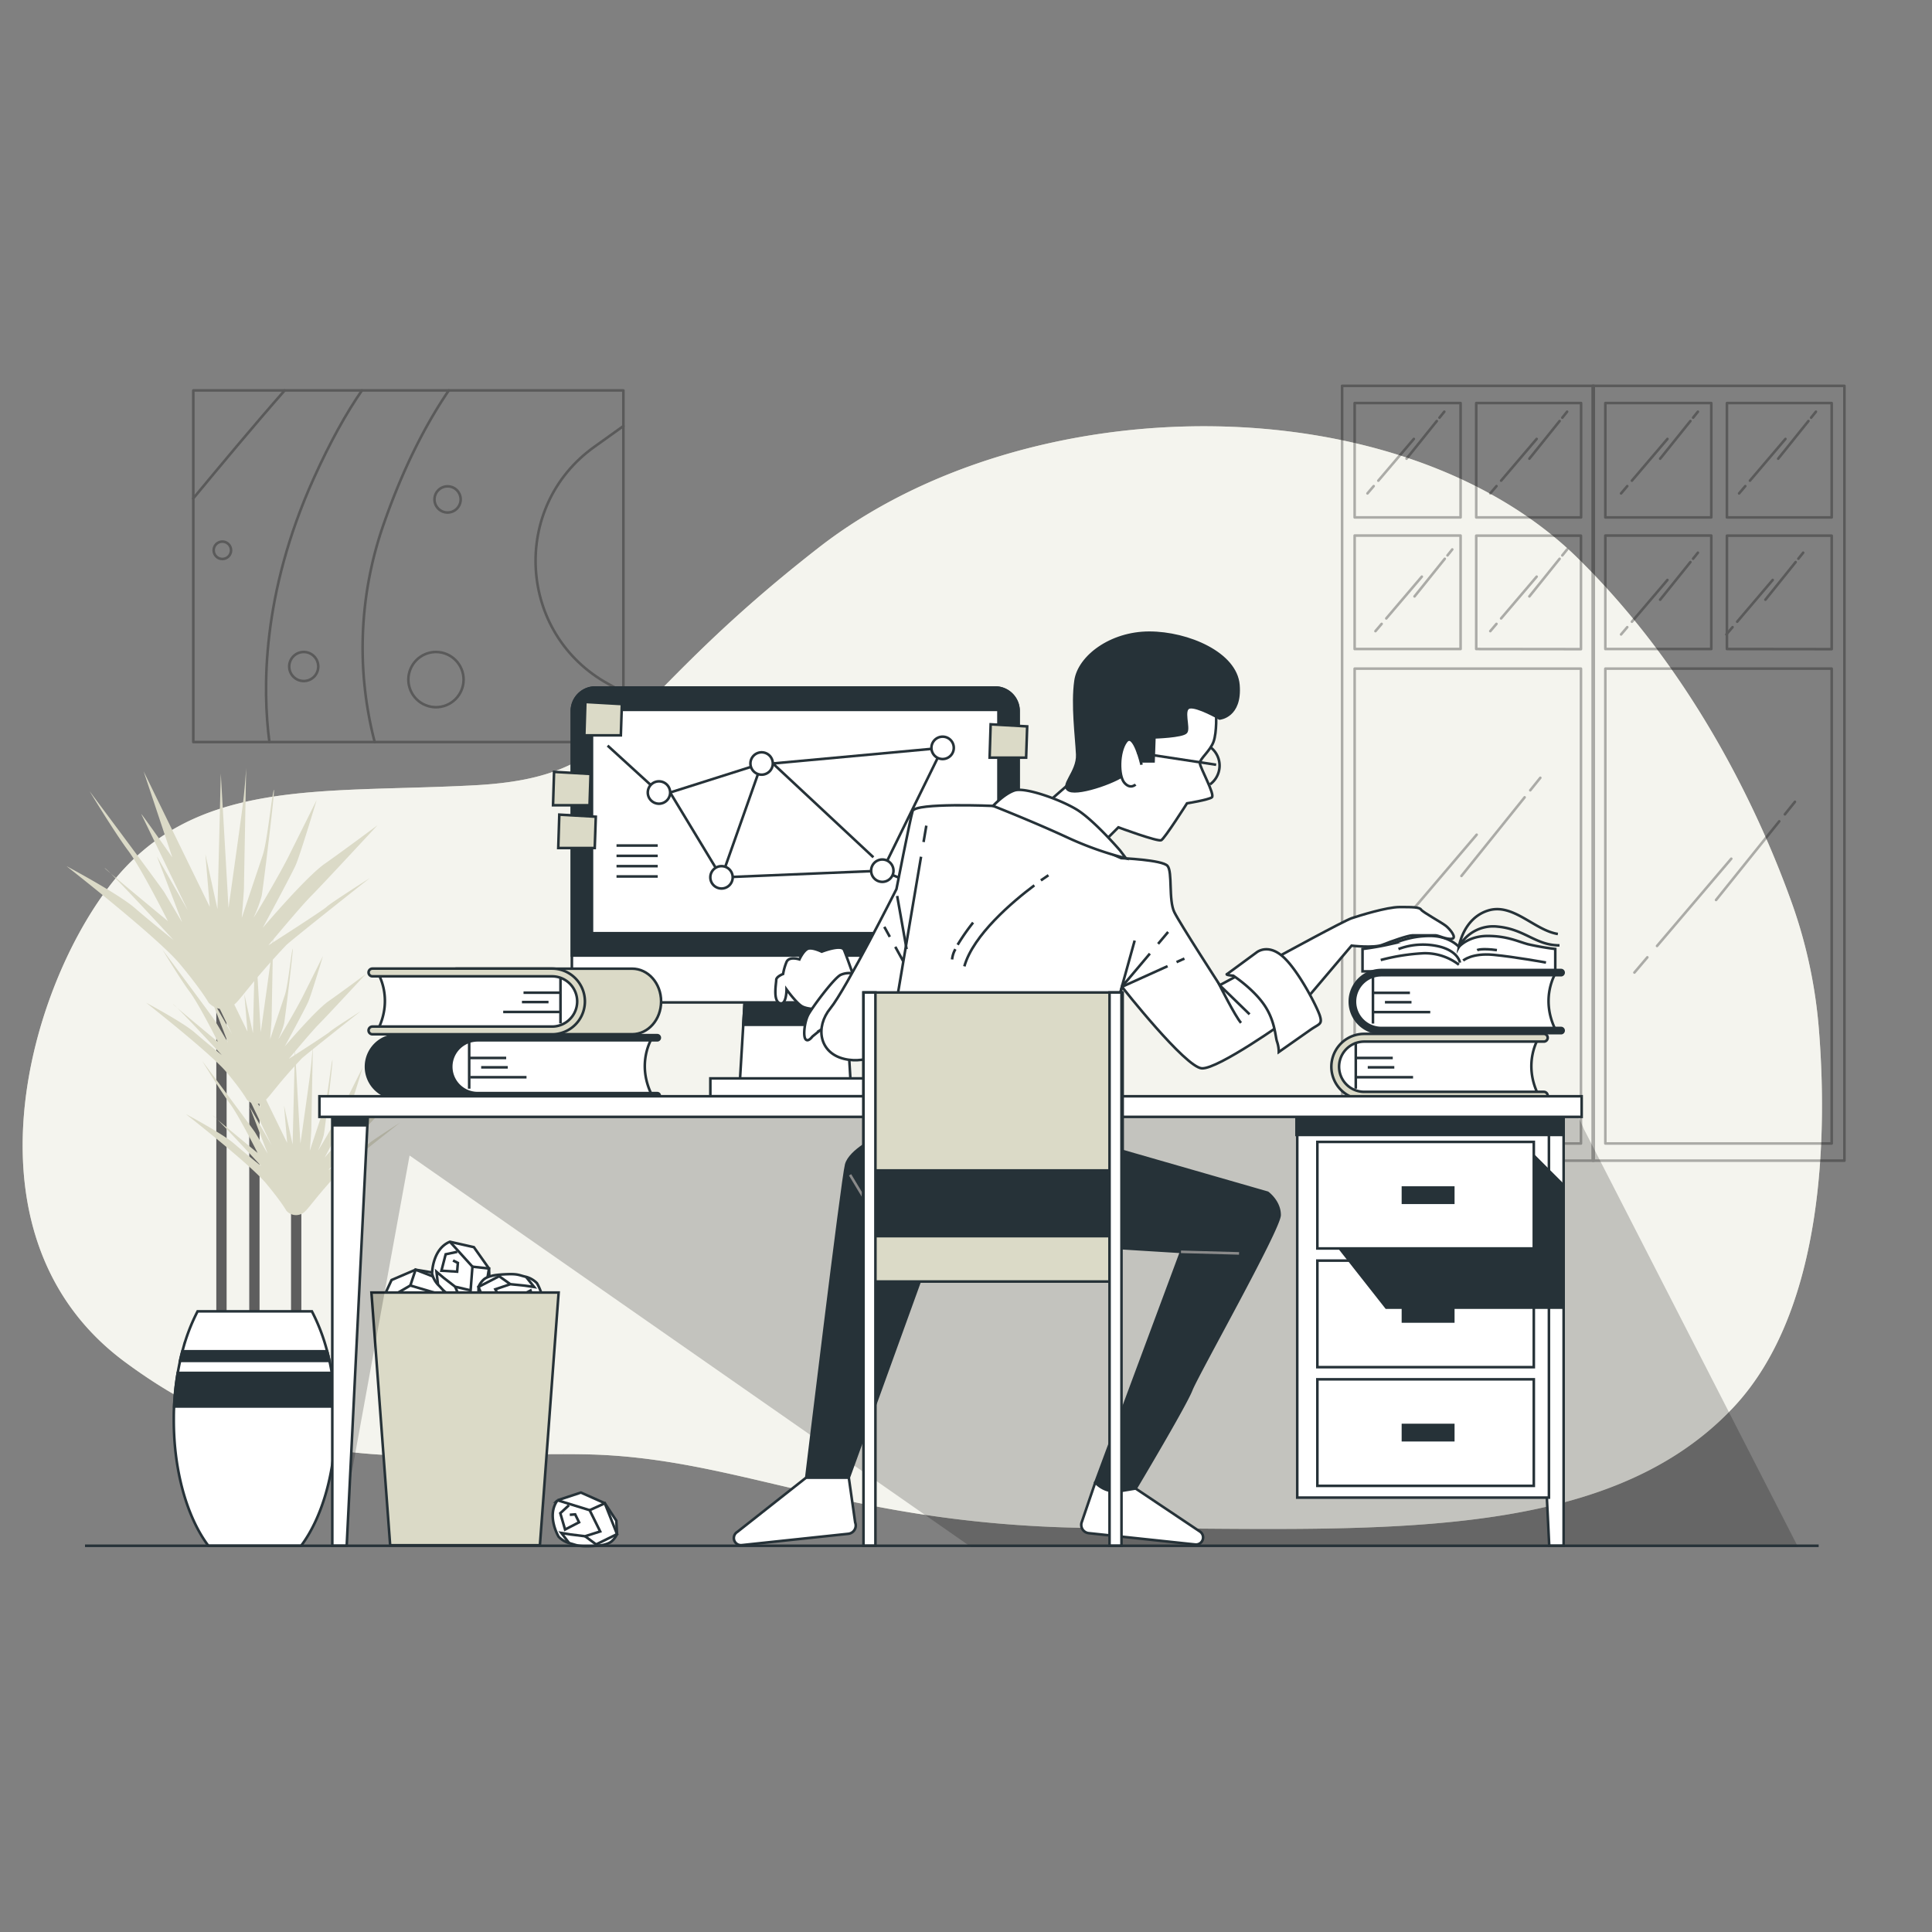 <?xml version="1.0" encoding="UTF-8" standalone="no"?>
<svg
   xmlns:dc="http://purl.org/dc/elements/1.1/"
   xmlns:cc="http://creativecommons.org/ns#"
   xmlns:rdf="http://www.w3.org/1999/02/22-rdf-syntax-ns#"
   xmlns:svg="http://www.w3.org/2000/svg"
   xmlns="http://www.w3.org/2000/svg"
   xmlns:sodipodi="http://sodipodi.sourceforge.net/DTD/sodipodi-0.dtd"
   xmlns:inkscape="http://www.inkscape.org/namespaces/inkscape"
   viewBox="0 0 750 750"
   version="1.1"
   id="svg380"
   sodipodi:docname="development2_accent.svg"
   width="750"
   height="750"
   inkscape:version="1.0.1 (3bc2e813f5, 2020-09-07)">
  <rect x="0" y="0" width="750" height="750" fill="#808080" stroke="none"/>
  <defs
     id="defs384" />
  <sodipodi:namedview
     pagecolor="#ffffff"
     bordercolor="#666666"
     borderopacity="1"
     objecttolerance="10"
     gridtolerance="10"
     guidetolerance="10"
     inkscape:pageopacity="0"
     inkscape:pageshadow="2"
     inkscape:window-width="1920"
     inkscape:window-height="1001"
     id="namedview382"
     showgrid="false"
     inkscape:zoom="0.848"
     inkscape:cx="615.64214"
     inkscape:cy="404.67155"
     inkscape:window-x="-9"
     inkscape:window-y="-9"
     inkscape:window-maximized="1"
     inkscape:current-layer="svg380" />
  <g
     id="freepik--background-simple--inject-20"
     transform="translate(0,128.569)">
    <path
       d="m 706.09,271 a 191,191 0 0 0 -10.37,-48.66 c -11.18,-31.38 -36.17,-87.87 -83,-134 C 543.89,20.48 399.35,20.48 317.72,84.09 236.09,147.7 244,173.11 184,176.29 124,179.47 74.86,173.11 42.41,215.52 9.96,257.93 -15.76,352.39 48.31,400 c 64.07,47.61 117.92,34.85 179,36 61.08,1.15 103.25,28.63 202.56,28.63 99.31,0 191.69,7.45 242.82,-46.63 36.48,-38.56 36.42,-109.51 33.4,-147 z"
       style="fill:#dbdac7"
       id="path2" />
    <path
       d="m 706.09,271 a 191,191 0 0 0 -10.37,-48.66 c -11.18,-31.38 -36.17,-87.87 -83,-134 C 543.89,20.48 399.35,20.48 317.72,84.09 236.09,147.7 244,173.11 184,176.29 124,179.47 74.86,173.11 42.41,215.52 9.96,257.93 -15.76,352.39 48.31,400 c 64.07,47.61 117.92,34.85 179,36 61.08,1.15 103.25,28.63 202.56,28.63 99.31,0 191.69,7.45 242.82,-46.63 36.48,-38.56 36.42,-109.51 33.4,-147 z"
       style="opacity:0.7;fill:#ffffff"
       id="path4" />
  </g>
  <g
     id="freepik--Window--inject-20"
     transform="translate(0,128.569)">
    <g
       style="opacity:0.3"
       id="g91">
      <path
         d="M 521,21.21 V 322 h 97.7 V 21.21 Z m 92.78,6.69 V 72.29 H 573.07 V 27.9 Z M 567,27.9 V 72.29 H 525.87 V 27.9 Z M 525.87,79.33 H 567 v 44.05 h -41.13 z m 87.86,236 H 525.87 V 131 h 87.86 z M 573.07,123.38 v -44 h 40.66 v 44.05 z"
         style="fill:none;stroke:#000000;stroke-linecap:round;stroke-linejoin:round"
         id="path7" />
      <path
         d="M 618.27,21.21 V 322 H 716 V 21.21 Z m 92.79,6.69 V 72.29 H 670.39 V 27.9 Z m -46.74,0 V 72.29 H 623.19 V 27.9 Z m -41.13,51.43 h 41.13 v 44.05 h -41.13 z m 87.87,236 H 623.19 V 131 h 87.87 z M 670.39,123.38 v -44 h 40.67 v 44.05 z"
         style="fill:none;stroke:#000000;stroke-linecap:round;stroke-linejoin:round"
         id="path9" />
      <line
         x1="591.86"
         y1="180.95"
         x2="567.33"
         y2="211.48"
         style="fill:none;stroke:#000000;stroke-linecap:round;stroke-linejoin:round"
         id="line11" />
      <line
         x1="597.95"
         y1="173.37"
         x2="594.05"
         y2="178.22"
         style="fill:none;stroke:#000000;stroke-linecap:round;stroke-linejoin:round"
         id="line13" />
      <line
         x1="540.66"
         y1="233.74"
         x2="535.64"
         y2="239.65"
         style="fill:none;stroke:#000000;stroke-linecap:round;stroke-linejoin:round"
         id="line15" />
      <line
         x1="573.24"
         y1="195.46"
         x2="544.42"
         y2="229.32"
         style="fill:none;stroke:#000000;stroke-linecap:round;stroke-linejoin:round"
         id="line17" />
      <line
         x1="690.7"
         y1="190.27"
         x2="666.17"
         y2="220.8"
         style="fill:none;stroke:#000000;stroke-linecap:round;stroke-linejoin:round"
         id="line19" />
      <line
         x1="696.79"
         y1="182.69"
         x2="692.89"
         y2="187.55"
         style="fill:none;stroke:#000000;stroke-linecap:round;stroke-linejoin:round"
         id="line21" />
      <line
         x1="639.5"
         y1="243.06"
         x2="634.48"
         y2="248.97"
         style="fill:none;stroke:#000000;stroke-linecap:round;stroke-linejoin:round"
         id="line23" />
      <line
         x1="672.08"
         y1="204.78"
         x2="643.26"
         y2="238.65"
         style="fill:none;stroke:#000000;stroke-linecap:round;stroke-linejoin:round"
         id="line25" />
      <line
         x1="702.03"
         y1="34.87"
         x2="690.29"
         y2="49.49"
         style="fill:none;stroke:#000000;stroke-linecap:round;stroke-linejoin:round"
         id="line27" />
      <line
         x1="704.94"
         y1="31.25"
         x2="703.07"
         y2="33.57"
         style="fill:none;stroke:#000000;stroke-linecap:round;stroke-linejoin:round"
         id="line29" />
      <line
         x1="677.52"
         y1="60.14"
         x2="675.12"
         y2="62.97"
         style="fill:none;stroke:#000000;stroke-linecap:round;stroke-linejoin:round"
         id="line31" />
      <line
         x1="693.11"
         y1="41.82"
         x2="679.32"
         y2="58.03"
         style="fill:none;stroke:#000000;stroke-linecap:round;stroke-linejoin:round"
         id="line33" />
      <line
         x1="656.21"
         y1="34.87"
         x2="644.47"
         y2="49.49"
         style="fill:none;stroke:#000000;stroke-linecap:round;stroke-linejoin:round"
         id="line35" />
      <line
         x1="659.12"
         y1="31.25"
         x2="657.26"
         y2="33.57"
         style="fill:none;stroke:#000000;stroke-linecap:round;stroke-linejoin:round"
         id="line37" />
      <line
         x1="631.7"
         y1="60.14"
         x2="629.3"
         y2="62.97"
         style="fill:none;stroke:#000000;stroke-linecap:round;stroke-linejoin:round"
         id="line39" />
      <line
         x1="647.3"
         y1="41.82"
         x2="633.5"
         y2="58.03"
         style="fill:none;stroke:#000000;stroke-linecap:round;stroke-linejoin:round"
         id="line41" />
      <line
         x1="656.21"
         y1="89.62"
         x2="644.47"
         y2="104.23"
         style="fill:none;stroke:#000000;stroke-linecap:round;stroke-linejoin:round"
         id="line43" />
      <line
         x1="659.12"
         y1="85.99"
         x2="657.26"
         y2="88.32"
         style="fill:none;stroke:#000000;stroke-linecap:round;stroke-linejoin:round"
         id="line45" />
      <line
         x1="631.7"
         y1="114.89"
         x2="629.3"
         y2="117.72"
         style="fill:none;stroke:#000000;stroke-linecap:round;stroke-linejoin:round"
         id="line47" />
      <line
         x1="647.3"
         y1="96.57"
         x2="633.5"
         y2="112.78"
         style="fill:none;stroke:#000000;stroke-linecap:round;stroke-linejoin:round"
         id="line49" />
      <line
         x1="697.07"
         y1="89.62"
         x2="685.33"
         y2="104.23"
         style="fill:none;stroke:#000000;stroke-linecap:round;stroke-linejoin:round"
         id="line51" />
      <line
         x1="699.99"
         y1="85.99"
         x2="698.12"
         y2="88.32"
         style="fill:none;stroke:#000000;stroke-linecap:round;stroke-linejoin:round"
         id="line53" />
      <line
         x1="672.57"
         y1="114.89"
         x2="670.16"
         y2="117.72"
         style="fill:none;stroke:#000000;stroke-linecap:round;stroke-linejoin:round"
         id="line55" />
      <line
         x1="688.16"
         y1="96.57"
         x2="674.37"
         y2="112.78"
         style="fill:none;stroke:#000000;stroke-linecap:round;stroke-linejoin:round"
         id="line57" />
      <line
         x1="605.44"
         y1="34.87"
         x2="593.7"
         y2="49.49"
         style="fill:none;stroke:#000000;stroke-linecap:round;stroke-linejoin:round"
         id="line59" />
      <line
         x1="608.35"
         y1="31.25"
         x2="606.49"
         y2="33.57"
         style="fill:none;stroke:#000000;stroke-linecap:round;stroke-linejoin:round"
         id="line61" />
      <line
         x1="580.93"
         y1="60.14"
         x2="578.53"
         y2="62.97"
         style="fill:none;stroke:#000000;stroke-linecap:round;stroke-linejoin:round"
         id="line63" />
      <line
         x1="596.53"
         y1="41.82"
         x2="582.73"
         y2="58.03"
         style="fill:none;stroke:#000000;stroke-linecap:round;stroke-linejoin:round"
         id="line65" />
      <line
         x1="605.44"
         y1="88.35"
         x2="593.7"
         y2="102.96"
         style="fill:none;stroke:#000000;stroke-linecap:round;stroke-linejoin:round"
         id="line67" />
      <line
         x1="608.35"
         y1="84.72"
         x2="606.49"
         y2="87.04"
         style="fill:none;stroke:#000000;stroke-linecap:round;stroke-linejoin:round"
         id="line69" />
      <line
         x1="580.93"
         y1="113.62"
         x2="578.53"
         y2="116.44"
         style="fill:none;stroke:#000000;stroke-linecap:round;stroke-linejoin:round"
         id="line71" />
      <line
         x1="596.53"
         y1="95.29"
         x2="582.73"
         y2="111.5"
         style="fill:none;stroke:#000000;stroke-linecap:round;stroke-linejoin:round"
         id="line73" />
      <line
         x1="560.86"
         y1="88.35"
         x2="549.12"
         y2="102.96"
         style="fill:none;stroke:#000000;stroke-linecap:round;stroke-linejoin:round"
         id="line75" />
      <line
         x1="563.77"
         y1="84.72"
         x2="561.91"
         y2="87.04"
         style="fill:none;stroke:#000000;stroke-linecap:round;stroke-linejoin:round"
         id="line77" />
      <line
         x1="536.35"
         y1="113.62"
         x2="533.95"
         y2="116.44"
         style="fill:none;stroke:#000000;stroke-linecap:round;stroke-linejoin:round"
         id="line79" />
      <line
         x1="551.95"
         y1="95.29"
         x2="538.15"
         y2="111.5"
         style="fill:none;stroke:#000000;stroke-linecap:round;stroke-linejoin:round"
         id="line81" />
      <line
         x1="557.76"
         y1="34.87"
         x2="546.02"
         y2="49.49"
         style="fill:none;stroke:#000000;stroke-linecap:round;stroke-linejoin:round"
         id="line83" />
      <line
         x1="560.68"
         y1="31.25"
         x2="558.81"
         y2="33.57"
         style="fill:none;stroke:#000000;stroke-linecap:round;stroke-linejoin:round"
         id="line85" />
      <line
         x1="533.26"
         y1="60.14"
         x2="530.85"
         y2="62.97"
         style="fill:none;stroke:#000000;stroke-linecap:round;stroke-linejoin:round"
         id="line87" />
      <line
         x1="548.85"
         y1="41.82"
         x2="535.06"
         y2="58.03"
         style="fill:none;stroke:#000000;stroke-linecap:round;stroke-linejoin:round"
         id="line89" />
    </g>
  </g>
  <g
     id="freepik--Picture--inject-20"
     transform="translate(0,128.569)">
    <g
       style="opacity:0.3"
       id="g112">
      <rect
         x="75.04"
         y="23"
         width="166.96"
         height="136.5"
         style="fill:none;stroke:#000000;stroke-linecap:round;stroke-linejoin:round"
         id="rect94" />
      <circle
         cx="169.24"
         cy="135.25"
         r="10.72"
         transform="rotate(-22.5,169.241,135.236)"
         style="fill:none;stroke:#000000;stroke-linecap:round;stroke-linejoin:round"
         id="circle96" />
      <path
         d="m 178.83,65.3 a 5.08,5.08 0 1 1 -5.08,-5.07 5.08,5.08 0 0 1 5.08,5.07 z"
         style="fill:none;stroke:#000000;stroke-linecap:round;stroke-linejoin:round"
         id="path98" />
      <circle
         cx="86.32"
         cy="85.05"
         r="3.38"
         style="fill:none;stroke:#000000;stroke-linecap:round;stroke-linejoin:round"
         id="circle100" />
      <circle
         cx="117.91"
         cy="130.17"
         r="5.64"
         style="fill:none;stroke:#000000;stroke-linecap:round;stroke-linejoin:round"
         id="circle102" />
      <path
         d="m 242,140.15 -5.86,-3.22 C 200.94,117.59 198.08,68.1 230.82,44.82 l 11.18,-8"
         style="fill:none;stroke:#000000;stroke-linecap:round;stroke-linejoin:round"
         id="path104" />
      <path
         d="m 145.46,159.5 a 145.23,145.23 0 0 1 3.65,-85.09 C 156.94,52 165.84,35.3 174.22,23"
         style="fill:none;stroke:#000000;stroke-linecap:round;stroke-linejoin:round"
         id="path106" />
      <path
         d="M 104.59,159.5 C 101.91,139.25 101.53,102.13 121.72,57.29 128.32,42.61 134.65,31.47 140.49,23"
         style="fill:none;stroke:#000000;stroke-linecap:round;stroke-linejoin:round"
         id="path108" />
      <path
         d="M 75,64.94 C 85,52.85 98.79,36.29 110.5,23"
         style="fill:none;stroke:#000000;stroke-linecap:round;stroke-linejoin:round"
         id="path110" />
    </g>
  </g>
  <g
     id="freepik--Plant--inject-20"
     transform="translate(0,128.569)">
    <line
       x1="98.76"
       y1="386.64"
       x2="98.76"
       y2="283.81"
       style="fill:none;stroke:#5e5e5e;stroke-width:4px;stroke-miterlimit:10"
       id="line115" />
    <line
       x1="85.97"
       y1="388.71"
       x2="85.97"
       y2="246.7"
       style="fill:none;stroke:#5e5e5e;stroke-width:4px;stroke-miterlimit:10"
       id="line117" />
    <line
       x1="114.98"
       y1="389.41"
       x2="114.98"
       y2="339.53"
       style="fill:none;stroke:#5e5e5e;stroke-width:4px;stroke-miterlimit:10"
       id="line119" />
    <path
       d="m 81,260.7 c 0,0 -2.57,-4.7 -11.13,-15 -8.56,-10.3 -44.07,-38.05 -44.07,-38.05 0,0 20.11,10.7 26.53,16.26 6.42,5.56 15,12.41 15,12.41 0,0 -24,-26.1 -26.53,-27.82 -2.53,-1.72 24.37,20.5 24.37,20.5 0,0 -10.27,-20.5 -15.41,-27.34 -5.14,-6.84 -15,-23.11 -15,-23.11 0,0 27.81,37.23 29.09,39.37 1.28,2.14 6.85,11.55 6.85,11.55 l -9.81,-25.67 12,21 c 0,0 -17.12,-35.51 -18,-37.22 -0.88,-1.71 12,16.69 12,16.69 l -11.14,-33.42 25.68,52.63 -1.71,-20.54 4.7,21.4 1.29,-52.63 3,52.2 c 0,0 4.71,-33.38 5.56,-40.22 0.85,-6.84 1.29,-14.12 1.29,-14.12 0,0 -0.86,45.35 -0.86,46.64 0,1.29 -0.86,11.55 -0.86,11.55 L 102,203.37 c 1.72,-5.13 3.43,-22.68 4.28,-25.24 0.85,-2.56 -4.28,39.36 -4.7,41.07 a 49.73,49.73 0 0 1 -3,8.13 c -1.28,2.57 9.41,-15.4 13.27,-23.1 L 122.93,182 c 0,0 -6.42,21.39 -8.13,25.24 -1.71,3.85 -12.8,24.37 -12.8,24.37 0,0 16.69,-19.68 24,-24.82 7.31,-5.14 20.54,-15 20.54,-15 0,0 -21.39,23.1 -25.67,27.38 -4.28,4.28 -16.69,19.25 -16.69,19.25 0,0 21.4,-13.69 22.68,-15 1.28,-1.31 16.69,-11.12 16.69,-11.12 0,0 -31.14,24.59 -32.55,26.15 -12.46,13.27 -16.74,19.69 -19.3,22.25 -2.56,2.56 -6.85,3.85 -10.7,0 z"
       style="fill:#dbdac7"
       id="path121" />
    <path
       d="m 95.77,298.21 c 0,0 -1.77,-3.33 -7.87,-10.59 -6.1,-7.26 -31.18,-26.94 -31.18,-26.94 0,0 14.23,7.57 18.77,11.5 4.54,3.93 10.59,8.82 10.59,8.82 0,0 -17,-18.46 -18.76,-19.67 -1.76,-1.21 17.25,14.53 17.25,14.53 0,0 -7.27,-14.53 -10.9,-19.37 -3.63,-4.84 -10.59,-16.39 -10.59,-16.39 0,0 19.67,26.33 20.58,27.9 0.91,1.57 4.84,8.17 4.84,8.17 l -7,-18.16 8.5,14.78 c 0,0 -12.09,-25.12 -12.7,-26.33 -0.61,-1.21 8.48,11.8 8.48,11.8 l -7.87,-23.6 18.16,37.22 -1.21,-14.53 3.33,15.14 0.9,-37.23 2.12,36.92 c 0,0 3.33,-23.6 3.94,-28.44 0.61,-4.84 0.91,-10 0.91,-10 0,0 -0.61,32.08 -0.61,33 0,0.92 -0.61,8.17 -0.61,8.17 l 5.75,-17.25 c 1.22,-3.63 2.43,-16 3,-17.86 0.57,-1.86 -3,27.84 -3.33,29.06 a 34.4,34.4 0 0 1 -2.12,5.75 c -0.9,1.81 6.66,-10.9 9.39,-16.35 l 7.86,-15.73 c 0,0 -4.54,15.13 -5.75,17.85 -1.21,2.72 -9.08,17.25 -9.08,17.25 0,0 11.81,-13.92 17,-17.55 5.19,-3.63 14.53,-10.59 14.53,-10.59 0,0 -15.13,16.34 -18.16,19.37 -3.03,3.03 -11.8,13.61 -11.8,13.61 0,0 15.13,-9.68 16,-10.59 C 129,270.97 140,264 140,264 c 0,0 -22,17.36 -23,18.46 -8.78,9.39 -11.8,13.93 -13.62,15.74 a 5,5 0 0 1 -7.61,0.01 z"
       style="fill:#dbdac7"
       id="path123" />
    <path
       d="m 111.17,341.43 c 0,0 -1.82,-3.33 -7.87,-10.6 -6.05,-7.27 -31.17,-26.93 -31.17,-26.93 0,0 14.22,7.56 18.76,11.5 4.54,3.94 10.59,8.78 10.59,8.78 0,0 -16.94,-18.47 -18.76,-19.68 C 80.9,303.29 100,319 100,319 c 0,0 -7.26,-14.53 -10.89,-19.37 -3.63,-4.84 -10.6,-16.34 -10.6,-16.34 0,0 19.67,26.33 20.58,27.84 0.91,1.51 4.84,8.17 4.84,8.17 l -7,-18.16 8.49,14.86 c 0,0 -12.11,-25.12 -12.71,-26.33 -0.6,-1.21 8.47,11.81 8.47,11.81 l -7.87,-23.61 18.16,37.23 -1.21,-14.53 3.33,15.13 0.91,-37.22 2.12,36.92 c 0,0 3.38,-23.61 3.93,-28.4 0.55,-4.79 0.91,-10 0.91,-10 0,0 -0.61,32.08 -0.61,33 0,0.92 -0.6,8.17 -0.6,8.17 l 5.75,-17.3 c 1.21,-3.63 2.42,-16 3,-17.85 0.58,-1.85 -3,27.84 -3.32,29.05 a 36.28,36.28 0 0 1 -2.12,5.75 c -0.91,1.82 6.66,-10.89 9.38,-16.34 2.72,-5.45 7.87,-15.74 7.87,-15.74 0,0 -4.54,15.13 -5.75,17.86 -1.21,2.73 -9.06,17.25 -9.06,17.25 0,0 11.8,-13.92 16.95,-17.56 5.15,-3.64 14.52,-10.59 14.52,-10.59 0,0 -15.13,16.3 -18.16,19.37 -3.03,3.07 -11.8,13.62 -11.8,13.62 0,0 15.13,-9.69 16,-10.59 0.87,-0.9 11.8,-7.87 11.8,-7.87 0,0 -22,17.35 -23,18.46 -8.77,9.38 -11.8,13.92 -13.62,15.74 a 5,5 0 0 1 -7.52,0 z"
       style="fill:#dbdac7"
       id="path125" />
    <path
       d="m 130.32,422.69 c 0,20.2 -5.31,38 -13.43,48.81 h -36 c -8.11,-10.77 -13.43,-28.61 -13.43,-48.81 0,-1.77 0,-3.52 0.12,-5.24 A 107.75,107.75 0 0 1 69,404.4 c 0.27,-1.58 0.57,-3.14 0.91,-4.66 0.28,-1.27 0.57,-2.5 0.9,-3.73 A 73.13,73.13 0 0 1 76.7,380.5 h 44.38 A 73.67,73.67 0 0 1 127,396 c 0.33,1.23 0.63,2.46 0.91,3.73 0.33,1.52 0.63,3.08 0.9,4.66 a 107.75,107.75 0 0 1 1.39,13.05 c 0.08,1.73 0.12,3.48 0.12,5.25 z"
       style="fill:#ffffff;stroke:#263238;stroke-miterlimit:10"
       id="path127" />
    <path
       d="M 127,396 H 70.77 c -0.33,1.23 -0.62,2.46 -0.9,3.73 h 58 c -0.24,-1.26 -0.54,-2.49 -0.87,-3.73 z m 1.81,8.39 H 69 a 107.75,107.75 0 0 0 -1.39,13.05 h 62.59 a 107.75,107.75 0 0 0 -1.39,-13.04 z"
       style="fill:#263238;stroke:#263238;stroke-miterlimit:10"
       id="path129" />
  </g>
  <g
     id="freepik--trash-bin--inject-20"
     transform="translate(0,128.569)">
    <path
       d="m 148,377 4,-8.67 9.33,-4 8,1.34 4,3.33 a 8,8 0 0 1 0.67,3.33 c 0,2 -2,4.67 -2,4.67 a 51,51 0 0 1 -4,4.67 c -2,2 -2.67,2 -4.67,3.33 a 9.55,9.55 0 0 1 -4.66,1.33 c 0,0 -9.34,-2 -10.67,-9.33 z"
       style="fill:#ffffff;stroke:#263238;stroke-miterlimit:10"
       id="path132" />
    <polyline
       points="148 377 159.29 370.46 168.12 373.08 165.5 378.64 161.25 382.24 158.31 384.53 163.33 385"
       style="fill:none;stroke:#263238;stroke-miterlimit:10"
       id="polyline134" />
    <polyline
       points="159.29 370.46 161.33 364.33 173.33 369 170.74 377.66 165.5 378.64"
       style="fill:none;stroke:#263238;stroke-miterlimit:10"
       id="polyline136" />
    <polyline
       points="152.41 375.04 152.41 379.63 158.31 382.57 159.94 376.68 156.67 375.7 155.36 377.33"
       style="fill:none;stroke:#263238;stroke-miterlimit:10"
       id="polyline138" />
    <path
       d="m 174.65,353.48 9.31,2.1 5.86,8.29 0.37,8.1 -2.42,4.61 a 8.17,8.17 0 0 1 -3.12,1.35 c -2,0.42 -5,-1 -5,-1 a 50.73,50.73 0 0 1 -5.4,-2.94 c -2.38,-1.54 -2.52,-2.19 -4.24,-3.86 a 9.6,9.6 0 0 1 -2.28,-4.29 c 0,0 0.03,-9.53 6.92,-12.36 z"
       style="fill:#ffffff;stroke:#263238;stroke-miterlimit:10"
       id="path140" />
    <polyline
       points="174.65 353.48 183.4 363.15 182.69 372.34 176.7 370.94 172.29 367.53 169.44 365.13 170.03 370.14"
       style="fill:none;stroke:#263238;stroke-miterlimit:10"
       id="polyline142" />
    <polyline
       points="183.4 363.15 189.82 363.87 187.77 376.58 178.76 375.86 176.7 370.94"
       style="fill:none;stroke:#263238;stroke-miterlimit:10"
       id="polyline144" />
    <polyline
       points="177.49 357.39 173.01 358.34 171.36 364.72 177.46 365.09 177.74 361.68 175.86 360.75"
       style="fill:none;stroke:#263238;stroke-miterlimit:10"
       id="polyline146" />
    <path
       d="m 216.44,453.84 9.07,-3 9.28,4.13 4.46,6.77 0.28,5.2 a 8.13,8.13 0 0 1 -2,2.76 c -1.46,1.36 -4.78,1.7 -4.78,1.7 a 50.36,50.36 0 0 1 -6.14,0.24 c -2.83,-0.11 -3.28,-0.59 -5.62,-1.16 a 9.62,9.62 0 0 1 -4.15,-2.51 c 0,0 -4.84,-8.17 -0.4,-14.13 z"
       style="fill:#ffffff;stroke:#263238;stroke-miterlimit:10"
       id="path148" />
    <polyline
       points="216.44 453.84 228.9 457.68 232.99 465.94 227.13 467.8 221.6 467.12 217.92 466.52 220.99 470.52"
       style="fill:none;stroke:#263238;stroke-miterlimit:10"
       id="polyline150" />
    <polyline
       points="228.9 457.68 234.79 455.01 239.53 466.98 231.41 470.97 227.13 467.8"
       style="fill:none;stroke:#263238;stroke-miterlimit:10"
       id="polyline152" />
    <polyline
       points="220.87 455.75 217.51 458.86 219.36 465.19 224.79 462.38 223.28 459.31 221.19 459.47"
       style="fill:none;stroke:#263238;stroke-miterlimit:10"
       id="polyline154" />
    <path
       d="m 209.09,383.69 -9,3.14 -9.36,-3.94 -4.59,-6.69 -0.38,-5.19 a 8.1,8.1 0 0 1 1.93,-2.79 c 1.44,-1.39 4.75,-1.8 4.75,-1.8 a 50.56,50.56 0 0 1 6.14,-0.37 c 2.83,0.05 3.29,0.53 5.64,1.05 a 9.58,9.58 0 0 1 4.2,2.43 c 0,0 5.02,8.1 0.67,14.16 z"
       style="fill:#ffffff;stroke:#263238;stroke-miterlimit:10"
       id="path156" />
    <polyline
       points="209.09 383.69 196.54 380.1 192.29 371.93 198.12 369.95 203.66 370.51 207.35 371.04 204.2 367.1"
       style="fill:none;stroke:#263238;stroke-miterlimit:10"
       id="polyline158" />
    <polyline
       points="196.54 380.1 190.71 382.89 185.74 371.01 193.77 366.86 198.12 369.95"
       style="fill:none;stroke:#263238;stroke-miterlimit:10"
       id="polyline160" />
    <polyline
       points="204.61 381.87 207.91 378.69 205.94 372.4 200.56 375.31 202.13 378.35 204.22 378.16"
       style="fill:none;stroke:#263238;stroke-miterlimit:10"
       id="polyline162" />
    <polygon
       points="216.86,373.2 144.19,373.2 151.46,471.29 209.59,471.29 "
       style="fill:#dbdac7;stroke:#263238;stroke-miterlimit:10"
       id="polygon164" />
  </g>
  <g
     id="freepik--Device--inject-20"
     transform="translate(0,128.569)">
    <polygon
       points="327.77,251.05 328.87,269.25 330.38,294.39 287.03,294.39 288.54,269.25 289.63,251.05 "
       style="fill:#ffffff;stroke:#263238;stroke-miterlimit:10"
       id="polygon167" />
    <polygon
       points="328.87,269.25 288.54,269.25 289.63,251.05 327.77,251.05 "
       style="fill:#263238;stroke:#263238;stroke-miterlimit:10"
       id="polygon169" />
    <rect
       x="275.76"
       y="290.06"
       width="65.89"
       height="6.94"
       style="fill:#ffffff;stroke:#263238;stroke-miterlimit:10"
       id="rect171" />
    <path
       d="m 231.1,138.33 h 155.2 a 9.1,9.1 0 0 1 9.1,9.1 v 105.35 a 7.8,7.8 0 0 1 -7.8,7.8 H 229.8 a 7.8,7.8 0 0 1 -7.8,-7.8 V 147.44 a 9.1,9.1 0 0 1 9.1,-9.11 z"
       style="fill:#ffffff;stroke:#263238;stroke-miterlimit:10"
       id="path173" />
    <path
       d="m 231.1,138.33 h 155.2 a 9.1,9.1 0 0 1 9.1,9.1 v 94.94 H 222 v -94.93 a 9.1,9.1 0 0 1 9.1,-9.11 z"
       style="fill:#263238;stroke:#263238;stroke-miterlimit:10"
       id="path175" />
    <rect
       x="229.8"
       y="147"
       width="157.8"
       height="86.7"
       style="fill:#ffffff;stroke:#263238;stroke-miterlimit:10"
       id="rect177" />
    <line
       x1="239.33"
       y1="199.67"
       x2="255.33"
       y2="199.67"
       style="fill:none;stroke:#263238;stroke-miterlimit:10"
       id="line179" />
    <line
       x1="239.33"
       y1="203.67"
       x2="255.33"
       y2="203.67"
       style="fill:none;stroke:#263238;stroke-miterlimit:10"
       id="line181" />
    <line
       x1="239.33"
       y1="207.67"
       x2="255.33"
       y2="207.67"
       style="fill:none;stroke:#263238;stroke-miterlimit:10"
       id="line183" />
    <line
       x1="239.33"
       y1="211.67"
       x2="255.33"
       y2="211.67"
       style="fill:none;stroke:#263238;stroke-miterlimit:10"
       id="line185" />
    <line
       x1="255.81"
       y1="179.08"
       x2="235.87"
       y2="160.88"
       style="fill:none;stroke:#263238;stroke-miterlimit:10"
       id="line187" />
    <polyline
       points="280.09 212.03 260.15 179.08 295.7 167.81 280.09 212.03 342.52 209.43 365.93 161.74 300.03 167.81 339.05 204.23"
       style="fill:none;stroke:#263238;stroke-miterlimit:10"
       id="polyline189" />
    <line
       x1="342.52"
       y1="209.43"
       x2="377.2"
       y2="224.17"
       style="fill:none;stroke:#263238;stroke-miterlimit:10"
       id="line191" />
    <path
       d="m 260.15,179.08 a 4.34,4.34 0 1 1 -4.34,-4.33 4.34,4.34 0 0 1 4.34,4.33 z"
       style="fill:#ffffff;stroke:#263238;stroke-miterlimit:10"
       id="path193" />
    <path
       d="m 346.85,209.43 a 4.34,4.34 0 1 1 -4.33,-4.34 4.34,4.34 0 0 1 4.33,4.34 z"
       style="fill:#ffffff;stroke:#263238;stroke-miterlimit:10"
       id="path195" />
    <path
       d="m 300,167.81 a 4.34,4.34 0 1 1 -4.33,-4.33 4.33,4.33 0 0 1 4.33,4.33 z"
       style="fill:#ffffff;stroke:#263238;stroke-miterlimit:10"
       id="path197" />
    <path
       d="m 370.26,161.74 a 4.34,4.34 0 1 1 -4.33,-4.33 4.33,4.33 0 0 1 4.33,4.33 z"
       style="fill:#ffffff;stroke:#263238;stroke-miterlimit:10"
       id="path199" />
    <path
       d="m 284.43,212 a 4.34,4.34 0 1 1 -4.34,-4.33 4.34,4.34 0 0 1 4.34,4.33 z"
       style="fill:#ffffff;stroke:#263238;stroke-miterlimit:10"
       id="path201" />
    <polygon
       points="227.24,143.94 226.84,156.9 241.01,156.9 241.41,144.75 "
       style="fill:#dbdac7;stroke:#263238;stroke-miterlimit:10"
       id="polygon203" />
    <polygon
       points="384.57,152.61 384.17,165.56 398.34,165.56 398.75,153.42 "
       style="fill:#dbdac7;stroke:#263238;stroke-miterlimit:10"
       id="polygon205" />
    <polygon
       points="215.09,171.07 214.69,184.03 228.86,184.03 229.26,171.88 "
       style="fill:#dbdac7;stroke:#263238;stroke-miterlimit:10"
       id="polygon207" />
    <polygon
       points="217.12,187.67 216.71,200.63 230.88,200.63 231.29,188.48 "
       style="fill:#dbdac7;stroke:#263238;stroke-miterlimit:10"
       id="polygon209" />
  </g>
  <g
     id="freepik--Books--inject-20"
     transform="translate(0,128.569)">
    <path
       d="m 222.08,274.28 h -67.75 a 11.25,11.25 0 0 0 0,22.5 h 67.75 c -6.42,-12.65 0,-22.5 0,-22.5 z"
       style="fill:#263238;stroke:#263238;stroke-width:3px;stroke-miterlimit:10"
       id="path212" />
    <path
       d="m 253.17,274.28 h -67.75 a 11.25,11.25 0 1 0 0,22.5 h 67.75 c -6.43,-12.65 0,-22.5 0,-22.5 z"
       style="fill:#ffffff;stroke:#263238;stroke-miterlimit:10"
       id="path214" />
    <path
       d="m 255.14,298.28 h -69.72 a 12.75,12.75 0 1 1 0,-25.5 h 69.72 a 1.5,1.5 0 0 1 0,3 h -69.72 a 9.75,9.75 0 1 0 0,19.5 h 69.72 a 1.5,1.5 0 0 1 0,3 z"
       style="fill:#263238"
       id="path216" />
    <line
       x1="182.14"
       y1="276.06"
       x2="182.14"
       y2="294.06"
       style="fill:none;stroke:#263238;stroke-miterlimit:10"
       id="line218" />
    <line
       x1="182.14"
       y1="282.13"
       x2="196.5"
       y2="282.13"
       style="fill:none;stroke:#263238;stroke-miterlimit:10"
       id="line220" />
    <line
       x1="186.79"
       y1="285.77"
       x2="197.11"
       y2="285.77"
       style="fill:none;stroke:#263238;stroke-miterlimit:10"
       id="line222" />
    <line
       x1="182.55"
       y1="289.61"
       x2="204.39"
       y2="289.61"
       style="fill:none;stroke:#263238;stroke-miterlimit:10"
       id="line224" />
    <path
       d="m 177.64,247.47 h 67.75 c 6.22,0 11.25,5.7 11.25,12.72 0,7.02 -5,12.73 -11.25,12.73 h -67.75 c 6.43,-14.31 0,-25.45 0,-25.45 z"
       style="fill:#dbdac7;stroke:#263238;stroke-miterlimit:10"
       id="path226" />
    <path
       d="m 146.56,248.94 h 67.75 a 11.25,11.25 0 0 1 0,22.5 h -67.75 c 6.44,-12.64 0,-22.5 0,-22.5 z"
       style="fill:#ffffff;stroke:#263238;stroke-miterlimit:10"
       id="path228" />
    <path
       d="m 144.58,272.94 h 69.73 a 12.75,12.75 0 0 0 0,-25.5 h -69.73 a 1.5,1.5 0 1 0 0,3 h 69.73 a 9.75,9.75 0 0 1 0,19.5 h -69.73 a 1.5,1.5 0 1 0 0,3 z"
       style="fill:#dbdac7;stroke:#263238;stroke-miterlimit:10"
       id="path230" />
    <line
       x1="217.58"
       y1="250.73"
       x2="217.58"
       y2="268.72"
       style="fill:none;stroke:#263238;stroke-miterlimit:10"
       id="line232" />
    <line
       x1="217.58"
       y1="256.79"
       x2="203.23"
       y2="256.79"
       style="fill:none;stroke:#263238;stroke-miterlimit:10"
       id="line234" />
    <line
       x1="212.93"
       y1="260.43"
       x2="202.62"
       y2="260.43"
       style="fill:none;stroke:#263238;stroke-miterlimit:10"
       id="line236" />
    <line
       x1="217.18"
       y1="264.27"
       x2="195.34"
       y2="264.27"
       style="fill:none;stroke:#263238;stroke-miterlimit:10"
       id="line238" />
    <path
       d="m 593.24,238 c -3.85,-1 -8.09,-3.23 -15.78,-3.23 -6.65,0 -10.27,3.33 -11.12,4.22 -0.85,-0.89 -4.47,-4.22 -11.12,-4.22 -7.68,0 -11.93,2.22 -15.77,3.23 a 103.48,103.48 0 0 1 -10.52,1.82 v 8.7 h 74.82 v -8.7 A 103,103 0 0 1 593.24,238 Z"
       style="fill:#ffffff;stroke:#263238;stroke-miterlimit:10"
       id="path240" />
    <path
       d="M 566.34,245.93 A 21.66,21.66 0 0 0 552.79,241.48 80,80 0 0 0 536,244.11"
       style="fill:none;stroke:#263238;stroke-miterlimit:10"
       id="path242" />
    <path
       d="m 568,244.31 c 0,0 3.44,-3 11.73,-2.22 8.29,0.78 20.42,3 20.42,3"
       style="fill:none;stroke:#263238;stroke-miterlimit:10"
       id="path244" />
    <path
       d="m 573.42,240.27 c 0,0 1.62,-0.81 7.68,0"
       style="fill:none;stroke:#263238;stroke-miterlimit:10"
       id="path246" />
    <path
       d="m 566.75,245.12 c 0,0 -0.61,-4.45 -8.09,-6.27 a 27.15,27.15 0 0 0 -15.78,1"
       style="fill:none;stroke:#263238;stroke-miterlimit:10"
       id="path248" />
    <path
       d="m 604.76,234 c -9.1,-1.42 -17.39,-12.14 -27.09,-9.1 -9.7,3.04 -11.33,14.1 -11.33,14.1 a 15.1,15.1 0 0 1 15,-7.86 c 10.71,1 14.76,7.28 24.06,7.28"
       style="fill:none;stroke:#263238;stroke-miterlimit:10"
       id="path250" />
    <path
       d="m 604,249 h -67.75 a 11.25,11.25 0 0 0 0,22.5 H 604 c -6.42,-12.65 0,-22.5 0,-22.5 z"
       style="fill:#ffffff;stroke:#263238;stroke-miterlimit:10"
       id="path252" />
    <path
       d="m 606,273 h -69.75 a 12.75,12.75 0 0 1 0,-25.5 H 606 a 1.5,1.5 0 0 1 0,3 h -69.75 a 9.75,9.75 0 0 0 0,19.5 H 606 a 1.5,1.5 0 0 1 0,3 z"
       style="fill:#263238"
       id="path254" />
    <line
       x1="532.98"
       y1="250.78"
       x2="532.98"
       y2="268.78"
       style="fill:none;stroke:#263238;stroke-miterlimit:10"
       id="line256" />
    <line
       x1="532.98"
       y1="256.85"
       x2="547.33"
       y2="256.85"
       style="fill:none;stroke:#263238;stroke-miterlimit:10"
       id="line258" />
    <line
       x1="537.63"
       y1="260.49"
       x2="547.94"
       y2="260.49"
       style="fill:none;stroke:#263238;stroke-miterlimit:10"
       id="line260" />
    <line
       x1="533.38"
       y1="264.33"
       x2="555.22"
       y2="264.33"
       style="fill:none;stroke:#263238;stroke-miterlimit:10"
       id="line262" />
    <path
       d="m 597.33,274.28 h -67.75 a 11.25,11.25 0 0 0 0,22.5 h 67.75 c -6.42,-12.65 0,-22.5 0,-22.5 z"
       style="fill:#ffffff;stroke:#263238;stroke-miterlimit:10"
       id="path264" />
    <path
       d="m 599.31,298.28 h -69.73 a 12.75,12.75 0 0 1 0,-25.5 h 69.73 a 1.5,1.5 0 0 1 0,3 h -69.73 a 9.75,9.75 0 0 0 0,19.5 h 69.73 a 1.5,1.5 0 0 1 0,3 z"
       style="fill:#dbdac7;stroke:#263238;stroke-miterlimit:10"
       id="path266" />
    <line
       x1="526.31"
       y1="276.06"
       x2="526.31"
       y2="294.06"
       style="fill:none;stroke:#263238;stroke-miterlimit:10"
       id="line268" />
    <line
       x1="526.31"
       y1="282.13"
       x2="540.67"
       y2="282.13"
       style="fill:none;stroke:#263238;stroke-miterlimit:10"
       id="line270" />
    <line
       x1="530.96"
       y1="285.77"
       x2="541.27"
       y2="285.77"
       style="fill:none;stroke:#263238;stroke-miterlimit:10"
       id="line272" />
    <line
       x1="526.71"
       y1="289.61"
       x2="548.55"
       y2="289.61"
       style="fill:none;stroke:#263238;stroke-miterlimit:10"
       id="line274" />
  </g>
  <g
     id="freepik--Desk--inject-20"
     transform="translate(0,128.569)">
    <polygon
       points="135.83,303.65 132,468 159,320 377,472 607,472 615,472 698,472 615,309.99 612.1,303.65 606.37,303.65 596.22,303.65 "
       style="opacity:0.2"
       id="polygon277" />
    <polygon
       points="601.41,471.5 607,471.5 607,300.38 593,300.38 "
       style="fill:#ffffff;stroke:#263238;stroke-miterlimit:10"
       id="polygon279" />
    <polygon
       points="134.59,471.5 129,471.5 129,300.38 143,300.38 "
       style="fill:#ffffff;stroke:#263238;stroke-miterlimit:10"
       id="polygon281" />
    <rect
       x="128.84"
       y="303.76"
       width="13.98"
       height="5.01"
       style="fill:#263238"
       id="rect283" />
    <rect
       x="503.59"
       y="299.08"
       width="97.7"
       height="153.72"
       style="fill:#ffffff;stroke:#263238;stroke-miterlimit:10"
       id="rect285" />
    <rect
       x="503.3"
       y="303.65"
       width="103.7"
       height="8.36"
       style="fill:#263238;stroke:#263238;stroke-miterlimit:10"
       id="rect287" />
    <rect
       x="124"
       y="297"
       width="490"
       height="8"
       style="fill:#ffffff;stroke:#263238;stroke-miterlimit:10"
       id="rect289" />
    <rect
       x="511.4"
       y="360.8"
       width="84.02"
       height="41.36"
       style="fill:#ffffff;stroke:#263238;stroke-miterlimit:10"
       id="rect291" />
    <rect
       x="544.62"
       y="378.52"
       width="19.54"
       height="5.91"
       style="fill:#263238;stroke:#263238;stroke-miterlimit:10"
       id="rect293" />
    <rect
       x="511.4"
       y="406.88"
       width="84.02"
       height="41.36"
       style="fill:#ffffff;stroke:#263238;stroke-miterlimit:10"
       id="rect295" />
    <rect
       x="544.62"
       y="424.61"
       width="19.54"
       height="5.91"
       style="fill:#263238;stroke:#263238;stroke-miterlimit:10"
       id="rect297" />
    <polygon
       points="594.62,319.25 520.23,356.26 538.17,379.06 606.58,379.06 606.58,331.21 "
       style="fill:#263238;stroke:#263238;stroke-miterlimit:10"
       id="polygon299" />
    <rect
       x="511.4"
       y="314.72"
       width="84.02"
       height="41.36"
       style="fill:#ffffff;stroke:#263238;stroke-miterlimit:10"
       id="rect301" />
    <rect
       x="544.62"
       y="332.44"
       width="19.54"
       height="5.91"
       style="fill:#263238;stroke:#263238;stroke-miterlimit:10"
       id="rect303" />
  </g>
  <g
     id="freepik--Character--inject-20"
     transform="translate(0,128.569)">
    <path
       d="m 440.82,449.25 24.86,16.64 a 2.77,2.77 0 0 1 1.36,2.38 v 0 A 2.76,2.76 0 0 1 464,471 l -41.37,-4.4 a 3.22,3.22 0 0 1 -2.66,-4.39 l 5.22,-15.31 z"
       style="fill:#ffffff;stroke:#263238;stroke-miterlimit:10"
       id="path306" />
    <path
       d="m 313,445 -26.76,21.11 a 2.79,2.79 0 0 0 -1.36,2.39 v 0 a 2.77,2.77 0 0 0 3.06,2.75 l 41.37,-4.4 a 3.24,3.24 0 0 0 2.67,-4.39 L 329.5,445 Z"
       style="fill:#ffffff;stroke:#263238;stroke-miterlimit:10"
       id="path308" />
    <path
       d="m 331.64,251.2 c 0,0 -3,-8.66 -4,-11 -1,-2.34 -8.65,0.67 -8.65,0.67 0,0 -4,-2 -5.66,-1 -1.66,1 -3,4 -3,4 0,0 -4,-1.33 -5,1 a 20.7,20.7 0 0 0 -1.33,4.66 c 0,0 -2.67,1 -2.67,2.33 0,1.33 -1.33,8 1.34,9 2.67,1 2.66,-5.33 2.66,-5.33 0,0 3.33,4.66 5.66,6.33 2.33,1.67 8.32,1.33 8.32,1.33 z"
       style="fill:#ffffff;stroke:#263238;stroke-miterlimit:10"
       id="path310" />
    <path
       d="m 332,249.53 a 8.19,8.19 0 0 0 -5.66,0.34 c -2.66,1.33 -11.32,13 -12.65,15.64 -1.33,2.64 -2,8 -1,9.32 1,1.32 2.66,-1 2.66,-1 0,0 2,-1.66 3.33,-2.66 a 24.61,24.61 0 0 1 8.66,-3.33 c 3.66,-0.66 11,-12.65 11,-12.65 l -0.66,-2.66 z"
       style="fill:#ffffff;stroke:#263238;stroke-miterlimit:10"
       id="path312" />
    <path
       d="m 496.07,242.88 c 0,0 25.63,-14 28.63,-15 3,-1 13.65,-4.33 18.64,-4.33 4.99,0 7.65,0 8.32,1 0.67,1 8,5 9.65,6.32 1.65,1.32 4.33,4.66 2.33,5 -2,0.34 -5.32,-1.34 -6.32,-1.34 h -9 c -1.66,0 -8.32,2.33 -11.65,3.67 -3.33,1.34 -12,0.33 -12,0.33 l -18.64,22 z"
       style="fill:#ffffff;stroke:#263238;stroke-miterlimit:10"
       id="path314" />
    <path
       d="m 340.5,313 c 0,0 -10.5,5 -12,10.5 C 327,329 313,445 313,445 h 16.5 l 36,-99.5 c 0,0 -11.5,-36 -25,-32.5 z"
       style="fill:#263238;stroke:#263238;stroke-miterlimit:10"
       id="path316" />
    <line
       x1="334.96"
       y1="335.75"
       x2="330"
       y2="327.5"
       style="fill:none;stroke:#8a8a8a;stroke-miterlimit:10"
       id="line318" />
    <path
       d="m 341.29,299.46 c 0,0 -6.29,32.29 -6.29,36.29 0,4 9.32,12.64 14.32,14 5,1.36 109.18,7.65 109.18,7.65 l -33.29,89.54 a 10.87,10.87 0 0 0 9.65,3.33 l 6,-1 c 0,0 19.26,-32.27 21.59,-38.27 2.33,-6 34.29,-62.58 34.29,-67.9 0,-5.32 -4.66,-8.66 -4.66,-8.66 l -70.57,-20.3 -4.33,-2 z"
       style="fill:#263238;stroke:#263238;stroke-miterlimit:10"
       id="path320" />
    <line
       x1="458.46"
       y1="357.38"
       x2="481"
       y2="358"
       style="fill:none;stroke:#8a8a8a;stroke-miterlimit:10"
       id="line322" />
    <path
       d="m 385.56,184.29 c 0,0 -30.29,-1.33 -31.29,2 -1,3.33 -6.27,30.29 -6.27,30.29 0,0 -19.64,38.94 -25.64,46.27 -6,7.33 -4.32,17.31 5.33,19.64 9.65,2.33 17.31,-4 17.31,-4 0,0 -6.32,19 -4.66,22.3 1.66,3.3 33.29,11.66 50.26,13 16.97,1.34 26.63,1 29.3,-1.33 2.67,-2.33 6,-28 8,-31.29 2,-3.29 7.66,-26.63 7.66,-26.63 0,0 24.63,31.29 31,31.62 6.37,0.33 32.95,-18.64 32.95,-18.64 0,0 -4.33,-10 -8,-14.32 -3.67,-4.32 -9.32,-4 -9.32,-4 l -8.65,4.66 c 0,0 -15.32,-23.63 -17.65,-28.29 -2.33,-4.66 -0.66,-15.65 -2.66,-18 -2,-2.35 -18,-3 -18,-3 l -47.27,-21 z"
       style="fill:#ffffff;stroke:#263238;stroke-miterlimit:10"
       id="path324" />
    <path
       d="m 401.53,215.12 c -8.38,6.3 -23.74,19.23 -27.17,31.45"
       style="fill:none;stroke:#263238;stroke-miterlimit:10"
       id="path326" />
    <path
       d="m 407,211.2 c 0,0 -1.11,0.74 -2.93,2"
       style="fill:none;stroke:#263238;stroke-miterlimit:10"
       id="path328" />
    <path
       d="m 370.88,239.89 a 10,10 0 0 0 -1.28,4"
       style="fill:none;stroke:#263238;stroke-miterlimit:10"
       id="path330" />
    <path
       d="m 377.76,229.57 a 82.28,82.28 0 0 0 -6,8.62"
       style="fill:none;stroke:#263238;stroke-miterlimit:10"
       id="path332" />
    <path
       d="m 472.11,148 c 0,0 0.33,7.65 -1,11.32 -1.33,3.67 -5.33,6.65 -5.33,8.32 0,1.67 6,12.31 4.66,13.31 -1.34,1 -9.65,2.33 -9.65,2.33 0,0 -8.66,13.65 -10,14.32 -1.34,0.67 -16.64,-5 -16.64,-5 l -4,4 -24.62,-12.6 10.65,-9.32 c 0,0 7.66,-10 7,-20.31 -0.66,-10.31 -3,-19.3 9.66,-25.29 12.66,-5.99 27,-1.67 34.95,5.65 7.95,7.32 4.32,13.27 4.32,13.27 z"
       style="fill:#ffffff;stroke:#263238;stroke-miterlimit:10"
       id="path334" />
    <path
       d="m 441.81,167 h 6 l 0.33,-9.32 c 0,0 11,-0.33 12.31,-2 1.31,-1.67 -1.66,-9 1.34,-9.65 3,-0.65 11.65,4.33 11.65,4.33 0,0 8.32,-0.67 7.32,-13 -1,-12.33 -19.64,-20.31 -34.62,-20.31 -14.98,0 -27.29,9.32 -28.62,18.64 -1.33,9.32 0.33,21.64 0.66,28.63 0.33,6.99 -7,12.32 -3,14 4,1.68 20,-4 22.64,-7.32 2.64,-3.32 3.99,-4 3.99,-4 z"
       style="fill:#263238;stroke:#263238;stroke-miterlimit:10"
       id="path336" />
    <path
       d="m 443.15,168.31 c 0,0 -3,-13 -6,-9 -3,4 -3,13.31 -0.66,16 2.34,2.69 4.33,0.67 4.33,0.67"
       style="fill:#ffffff;stroke:#263238;stroke-miterlimit:10"
       id="path338" />
    <line
       x1="441.48"
       y1="163.65"
       x2="472.11"
       y2="168.31"
       style="fill:none;stroke:#263238;stroke-miterlimit:10"
       id="line340" />
    <path
       d="m 469.74,175.92 a 9,9 0 0 0 0.2,-14.39"
       style="fill:none;stroke:#263238;stroke-miterlimit:10"
       id="path342" />
    <path
       d="m 434.82,201.6 c 0,0 -10.31,-12 -17,-16 -6.69,-4 -20,-8.65 -24,-7.32 -4,1.33 -8.32,6 -8.32,6 0,0 15.31,6 28.29,12 a 130.37,130.37 0 0 0 23.3,8.33 z"
       style="fill:#ffffff;stroke:#263238;stroke-miterlimit:10"
       id="path344" />
    <line
       x1="358.52"
       y1="198.31"
       x2="359.6"
       y2="191.95"
       style="fill:#ffffff;stroke:#263238;stroke-miterlimit:10"
       id="line346" />
    <line
       x1="344.95"
       y1="278.49"
       x2="357.55"
       y2="204.01"
       style="fill:#ffffff;stroke:#263238;stroke-miterlimit:10"
       id="line348" />
    <line
       x1="351.94"
       y1="239.88"
       x2="348.28"
       y2="219.24"
       style="fill:none;stroke:#263238;stroke-miterlimit:10"
       id="line350" />
    <line
       x1="345.43"
       y1="235.12"
       x2="343.29"
       y2="231.23"
       style="fill:none;stroke:#263238;stroke-miterlimit:10"
       id="line352" />
    <line
       x1="350.61"
       y1="244.54"
       x2="347.55"
       y2="238.98"
       style="fill:none;stroke:#263238;stroke-miterlimit:10"
       id="line354" />
    <line
       x1="449.57"
       y1="237.84"
       x2="453.46"
       y2="233.22"
       style="fill:none;stroke:#263238;stroke-miterlimit:10"
       id="line356" />
    <polyline
       points="440.48 236.55 435.49 254.53 446.38 241.62"
       style="fill:none;stroke:#263238;stroke-miterlimit:10"
       id="polyline358" />
    <line
       x1="456.74"
       y1="244.92"
       x2="459.79"
       y2="243.54"
       style="fill:none;stroke:#263238;stroke-miterlimit:10"
       id="line360" />
    <line
       x1="435.49"
       y1="254.53"
       x2="453.25"
       y2="246.5"
       style="fill:none;stroke:#263238;stroke-miterlimit:10"
       id="line362" />
    <path
       d="m 481.76,268.51 c -2.33,-2.67 -8.32,-14.65 -8.32,-14.65 l 11.65,11.32"
       style="fill:none;stroke:#263238;stroke-miterlimit:10"
       id="path364" />
    <path
       d="m 478.76,250.2 c 0,0 7.66,5 12,11.32 4.34,6.32 4.32,12.65 5,14.31 a 12.92,12.92 0 0 1 0.66,4 l 12.32,-8.65 c 3.33,-2.33 4.66,-2 3.66,-5.33 -1,-3.33 -8.32,-17.64 -14.31,-23 -5.99,-5.36 -10.32,-1.67 -10.32,-1.67 l -11.32,8.32 c 0,0 -1.35,0.37 2.31,0.7 z"
       style="fill:#ffffff;stroke:#263238;stroke-miterlimit:10"
       id="path366" />
    <rect
       x="335.2"
       y="256.71"
       width="100.62"
       height="69.09"
       style="fill:#dbdac7;stroke:#263238;stroke-miterlimit:10"
       id="rect368" />
    <rect
       x="339.38"
       y="351.3"
       width="91.34"
       height="17.62"
       style="fill:#dbdac7;stroke:#263238;stroke-miterlimit:10"
       id="rect370" />
    <rect
       x="335.2"
       y="256.71"
       width="4.64"
       height="214.79"
       style="fill:#ffffff;stroke:#263238;stroke-miterlimit:10"
       id="rect372" />
    <rect
       x="430.72"
       y="256.71"
       width="4.64"
       height="214.79"
       style="fill:#ffffff;stroke:#263238;stroke-miterlimit:10"
       id="rect374" />
  </g>
  <g
     id="freepik--Floor--inject-20"
     transform="translate(0,128.569)">
    <line
       x1="33"
       y1="471.5"
       x2="706"
       y2="471.5"
       style="fill:none;stroke:#263238;stroke-miterlimit:10"
       id="line377" />
  </g>
</svg>
